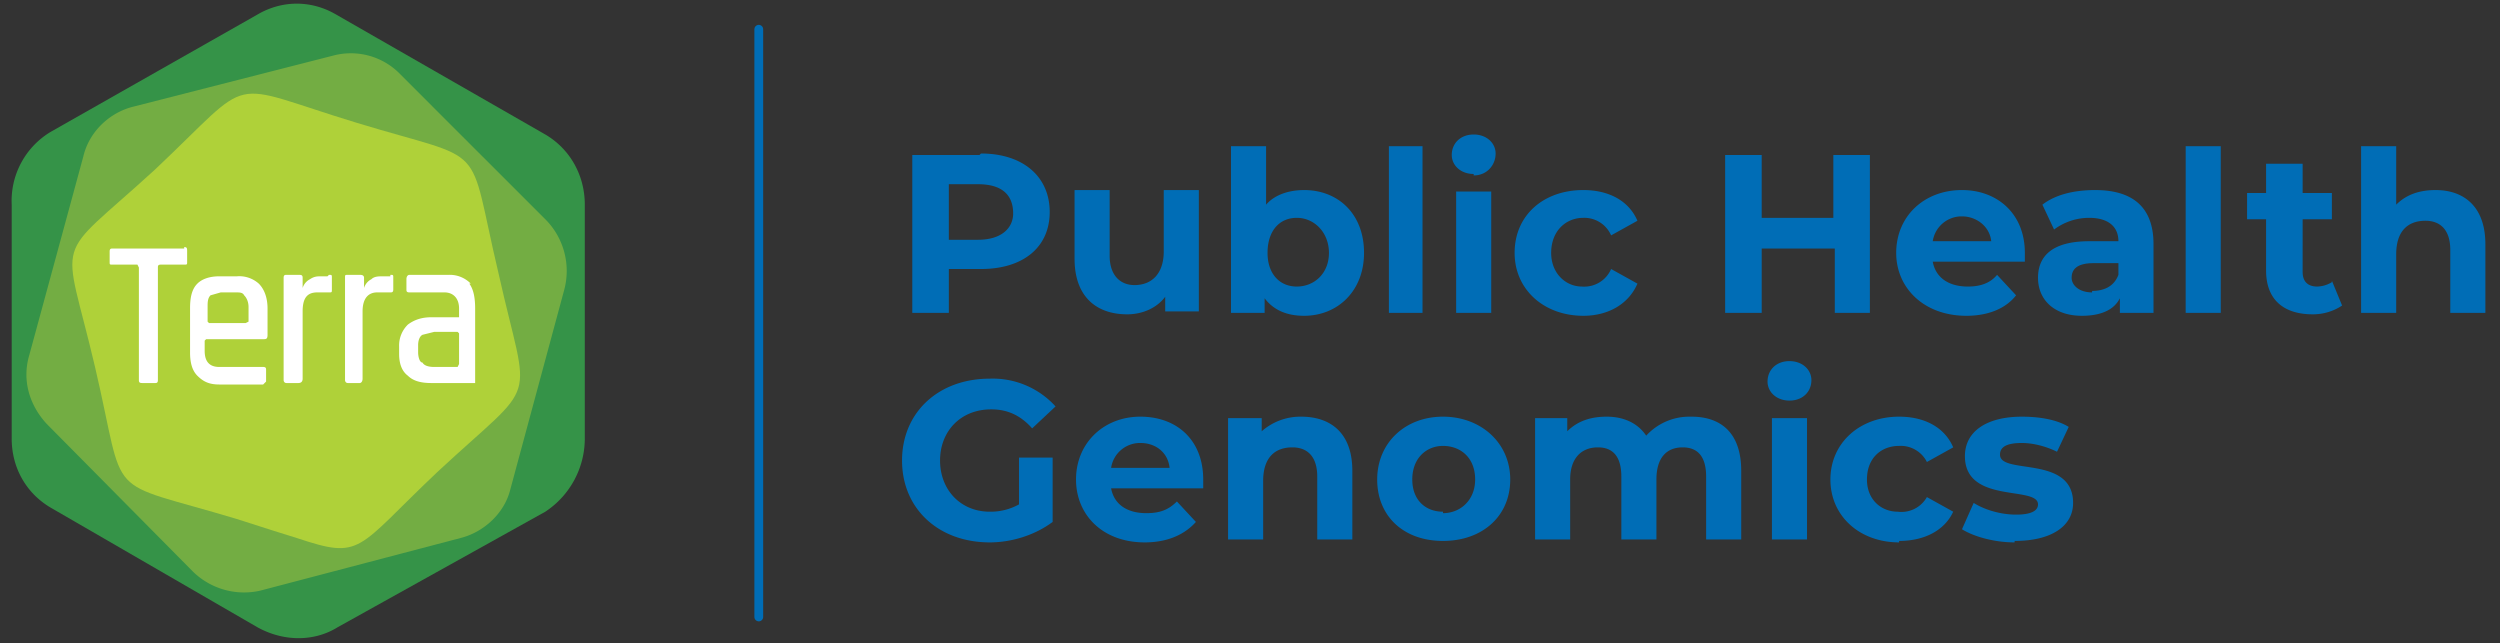 <svg width="171" height="44" xmlns="http://www.w3.org/2000/svg">
    <rect width="100%" height="100%" fill="#333333" stroke="none"/>
    <g fill="none" fill-rule="evenodd">
        <path d="M67 10.6h-4.6v10.8h2.5v-3h2.2c2.9 0 4.7-1.5 4.7-3.9s-1.8-4-4.7-4zm0 5.8h-2.1v-3.8h2c1.6 0 2.4.7 2.4 2 0 1-.8 1.8-2.4 1.8zM79.6 13v4.2c0 1.5-.8 2.3-2 2.3-1 0-1.7-.7-1.7-2V13h-2.4v4.7c0 2.6 1.5 3.8 3.6 3.8 1 0 2-.4 2.6-1.2v1H82V13h-2.4zm9.6 0c-1 0-2 .3-2.6 1v-4h-2.4v11.4h2.3v-1c.6.8 1.5 1.2 2.7 1.2 2.3 0 4.1-1.7 4.1-4.3 0-2.7-1.8-4.3-4.1-4.3zm-.5 6.6c-1.2 0-2-.9-2-2.3 0-1.5.8-2.4 2-2.4s2.2 1 2.2 2.4-1 2.3-2.2 2.3zm6.3 1.8h2.3V10H95zm5.8-9.4c.9 0 1.5-.7 1.5-1.5 0-.7-.6-1.3-1.5-1.3s-1.5.6-1.5 1.4c0 .7.6 1.3 1.5 1.3zm-1.2 9.4h2.4v-8.3h-2.4v8.3zm8.7.2c1.7 0 3.1-.8 3.7-2.2l-1.8-1a2 2 0 01-2 1.2c-1.1 0-2.1-.9-2.1-2.3 0-1.5 1-2.4 2.2-2.4a2 2 0 011.9 1.2l1.8-1c-.6-1.4-2-2.1-3.7-2.1-2.7 0-4.7 1.7-4.7 4.3 0 2.5 2 4.3 4.7 4.3zm17.1-11v4.3h-4.9v-4.3H118v10.8h2.5V17h5v4.4h2.4V10.6zm13.1 6.7c0-2.7-1.9-4.3-4.3-4.3-2.6 0-4.5 1.8-4.5 4.3 0 2.4 1.9 4.3 4.8 4.3 1.5 0 2.7-.5 3.4-1.4l-1.3-1.4c-.5.6-1.2.8-2 .8-1.3 0-2.2-.6-2.4-1.7h6.3v-.6zm-4.3-2.5c1 0 1.9.7 2 1.7h-4a2 2 0 012-1.7zm9.1-1.8c-1.4 0-2.7.3-3.6 1l.8 1.7a4 4 0 012.4-.8c1.3 0 2 .6 2 1.6h-2c-2.5 0-3.5 1-3.5 2.5s1.1 2.6 3 2.6c1.3 0 2.2-.4 2.6-1.2v1h2.3v-4.7c0-2.6-1.5-3.7-4-3.7zm-.2 7c-.9 0-1.4-.5-1.4-1 0-.6.4-1 1.5-1h1.7v.8c-.3.8-1 1.1-1.8 1.1zm6.4 1.4h2.4V10h-2.4zm10-2.1a2 2 0 01-1 .3c-.7 0-1-.4-1-1V15h2v-1.8h-2v-2H155v2h-1.3V15h1.3v3.5c0 2 1.2 3 3.2 3 .7 0 1.4-.2 2-.6l-.7-1.7zm7.1-6.3c-1.1 0-2 .3-2.7 1v-4h-2.4v11.4h2.4v-4c0-1.6.8-2.3 2-2.3 1 0 1.7.6 1.7 2v4.3h2.4v-4.7c0-2.6-1.5-3.7-3.4-3.7zM69.7 34.5a4 4 0 01-2 .5c-2 0-3.4-1.5-3.4-3.5s1.4-3.5 3.5-3.5c1.1 0 2 .4 2.8 1.3l1.6-1.5a5.8 5.8 0 00-4.5-1.9c-3.5 0-6 2.3-6 5.6s2.5 5.6 6 5.6c1.5 0 3.1-.5 4.3-1.4v-4.4h-2.3v3.2zm12.6-1.7c0-2.7-1.8-4.3-4.3-4.3s-4.4 1.8-4.4 4.3c0 2.4 1.8 4.3 4.7 4.3 1.5 0 2.7-.5 3.5-1.4l-1.3-1.4c-.6.6-1.2.8-2.1.8-1.3 0-2.2-.6-2.4-1.7h6.3v-.6zM78 30.3c1.1 0 1.9.7 2 1.7h-4a2 2 0 012-1.7zm11-1.8a4 4 0 00-2.7 1v-.9H84v8.3h2.4v-4c0-1.6.8-2.3 2-2.3 1 0 1.7.6 1.7 2v4.3h2.4v-4.7c0-2.6-1.5-3.7-3.5-3.7zm9.7 8.5c2.7 0 4.6-1.7 4.6-4.2s-2-4.3-4.6-4.3c-2.6 0-4.5 1.8-4.5 4.3S96 37 98.7 37zm0-2c-1.2 0-2.1-.8-2.1-2.2 0-1.5 1-2.3 2.1-2.3 1.2 0 2.2.8 2.2 2.3 0 1.4-1 2.3-2.2 2.3zm16.9-6.5a4 4 0 00-3 1.3c-.6-.9-1.6-1.3-2.7-1.3s-2 .3-2.7 1v-.9H105v8.3h2.4v-4.1c0-1.5.8-2.2 1.9-2.2 1 0 1.6.6 1.6 2v4.3h2.4v-4.1c0-1.5.7-2.2 1.8-2.2 1 0 1.6.6 1.6 2v4.3h2.4v-4.7c0-2.6-1.4-3.7-3.4-3.7zm6.8-1.1c.9 0 1.5-.6 1.5-1.4 0-.7-.6-1.3-1.5-1.3s-1.5.6-1.5 1.4c0 .7.6 1.3 1.5 1.3zm-1.2 9.5h2.4v-8.3h-2.4v8.3zm8.7.1c1.7 0 3.1-.7 3.7-2l-1.8-1a2 2 0 01-2 1c-1.1 0-2.1-.8-2.1-2.2 0-1.5 1-2.3 2.2-2.3a2 2 0 011.9 1.1l1.8-1c-.6-1.4-2-2.1-3.7-2.1-2.7 0-4.7 1.8-4.7 4.3s2 4.3 4.7 4.3zm7.9 0c2.5 0 4-1 4-2.6 0-3.3-5-1.9-5-3.3 0-.5.4-.8 1.5-.8.7 0 1.6.2 2.4.6l.8-1.7c-.8-.5-2-.7-3.2-.7-2.4 0-3.9 1-3.9 2.7 0 3.3 5 2 5 3.3 0 .4-.4.7-1.5.7-1 0-2.1-.3-2.9-.8l-.8 1.8c.8.5 2.2.9 3.6.9z" fill="#006DB6" fill-rule="nonzero"/>
        <path stroke="#006DB6" stroke-width=".6" stroke-linecap="round" d="M51.9 2v40.2"/>
        <path d="M.8 13.9V30c0 2 1 3.8 2.8 4.8l14 8.1c1.8 1 3.9 1 5.5 0L37.3 35a6 6 0 002.7-5V14c0-2-1-3.8-2.7-4.8L23 1c-1.7-1-3.7-1-5.4 0L3.5 9a5.5 5.5 0 00-2.7 5z" fill="#359348" fill-rule="nonzero"/>
        <path d="M5.7 10.7L2 24.3C1.5 26 2 27.7 3.2 29l10 10.1a5 5 0 004.6 1.3l13.7-3.6c1.6-.4 3-1.7 3.4-3.3l3.7-13.7a5 5 0 00-1.2-4.7l-10-10a4.7 4.7 0 00-4.6-1.3L9.1 7.3c-1.6.4-3 1.7-3.4 3.4z" fill="#73AD43" fill-rule="nonzero"/>
        <path d="M18.7 36.3l-2.5-.8c-9.3-2.8-7.5-1-9.7-10.4-2.2-9.4-3-7 4.1-13.5 7-6.6 4.6-6 13.8-3.2 9.2 2.8 7.5 1 9.7 10.3 2.1 9.4 2.9 7-4.2 13.6-5.6 5.3-5.1 6-9.6 4.5l-1.6-.5z" fill="#AFD139"/>
        <path d="M12.6 17H7.7c-.1 0-.2 0-.2.2v.7c0 .2 0 .2.2.2h1.7l.1.2V26c0 .2.1.2.3.2h.8c.1 0 .2 0 .2-.2v-7.7c0-.1 0-.2.2-.2h1.6c.2 0 .2 0 .2-.2v-.7c0-.2 0-.3-.2-.3zm3.5 1.9H15c-.7 0-1.2.2-1.5.5-.4.4-.5 1-.5 1.7v3c0 .6.1 1.2.5 1.6.4.4.8.6 1.5.6h3l.2-.2v-.8c0-.1 0-.2-.2-.2h-3c-.7 0-1-.4-1-1.1v-.7l.1-.1H18c.2 0 .3 0 .3-.3v-1.8c0-.7-.2-1.3-.6-1.7a2 2 0 00-1.5-.5zM17 22l-.2.1h-2.5l-.1-.1v-1c0-.3 0-.6.2-.8l.7-.2h1c.3 0 .5 0 .6.2.2.2.3.5.3.8v1zm15.2-2.6a2 2 0 00-1.5-.6H28c-.1 0-.2.1-.2.3v.7c0 .1 0 .2.2.2h2.4c.6 0 1 .4 1 1.1v.6h-1.9c-.7 0-1.2.2-1.6.5a2 2 0 00-.6 1.5v.5c0 .7.2 1.2.6 1.5.4.4 1 .5 1.6.5h3v-5.1c0-.7-.1-1.3-.4-1.7zm-.8 5.5l-.1.2h-1.6c-.4 0-.7-.1-.8-.3-.2 0-.3-.4-.3-.7v-.5c0-.3.1-.6.3-.7l.8-.2h1.6l.1.1V25zm-9-6H22c-.3 0-.5 0-.8.2a1 1 0 00-.5.6V19c0-.2-.1-.2-.3-.2h-.8c-.1 0-.2 0-.2.2v7s0 .2.2.2h.8c.2 0 .3-.1.3-.3v-4.6c0-.9.3-1.3 1-1.3h.8c.2 0 .2 0 .2-.2V19c0-.2 0-.2-.2-.2zm4.3 0h-.5c-.3 0-.6 0-.8.2a1 1 0 00-.5.6V19c0-.2-.2-.2-.3-.2h-.8c-.2 0-.2 0-.2.2v7s0 .2.2.2h.8c.1 0 .2-.1.2-.3v-4.6c0-.9.4-1.3 1-1.3h.9c.1 0 .2 0 .2-.2V19c0-.2 0-.2-.2-.2z" fill="#FFF" fill-rule="nonzero"/>
    </g>
</svg>
